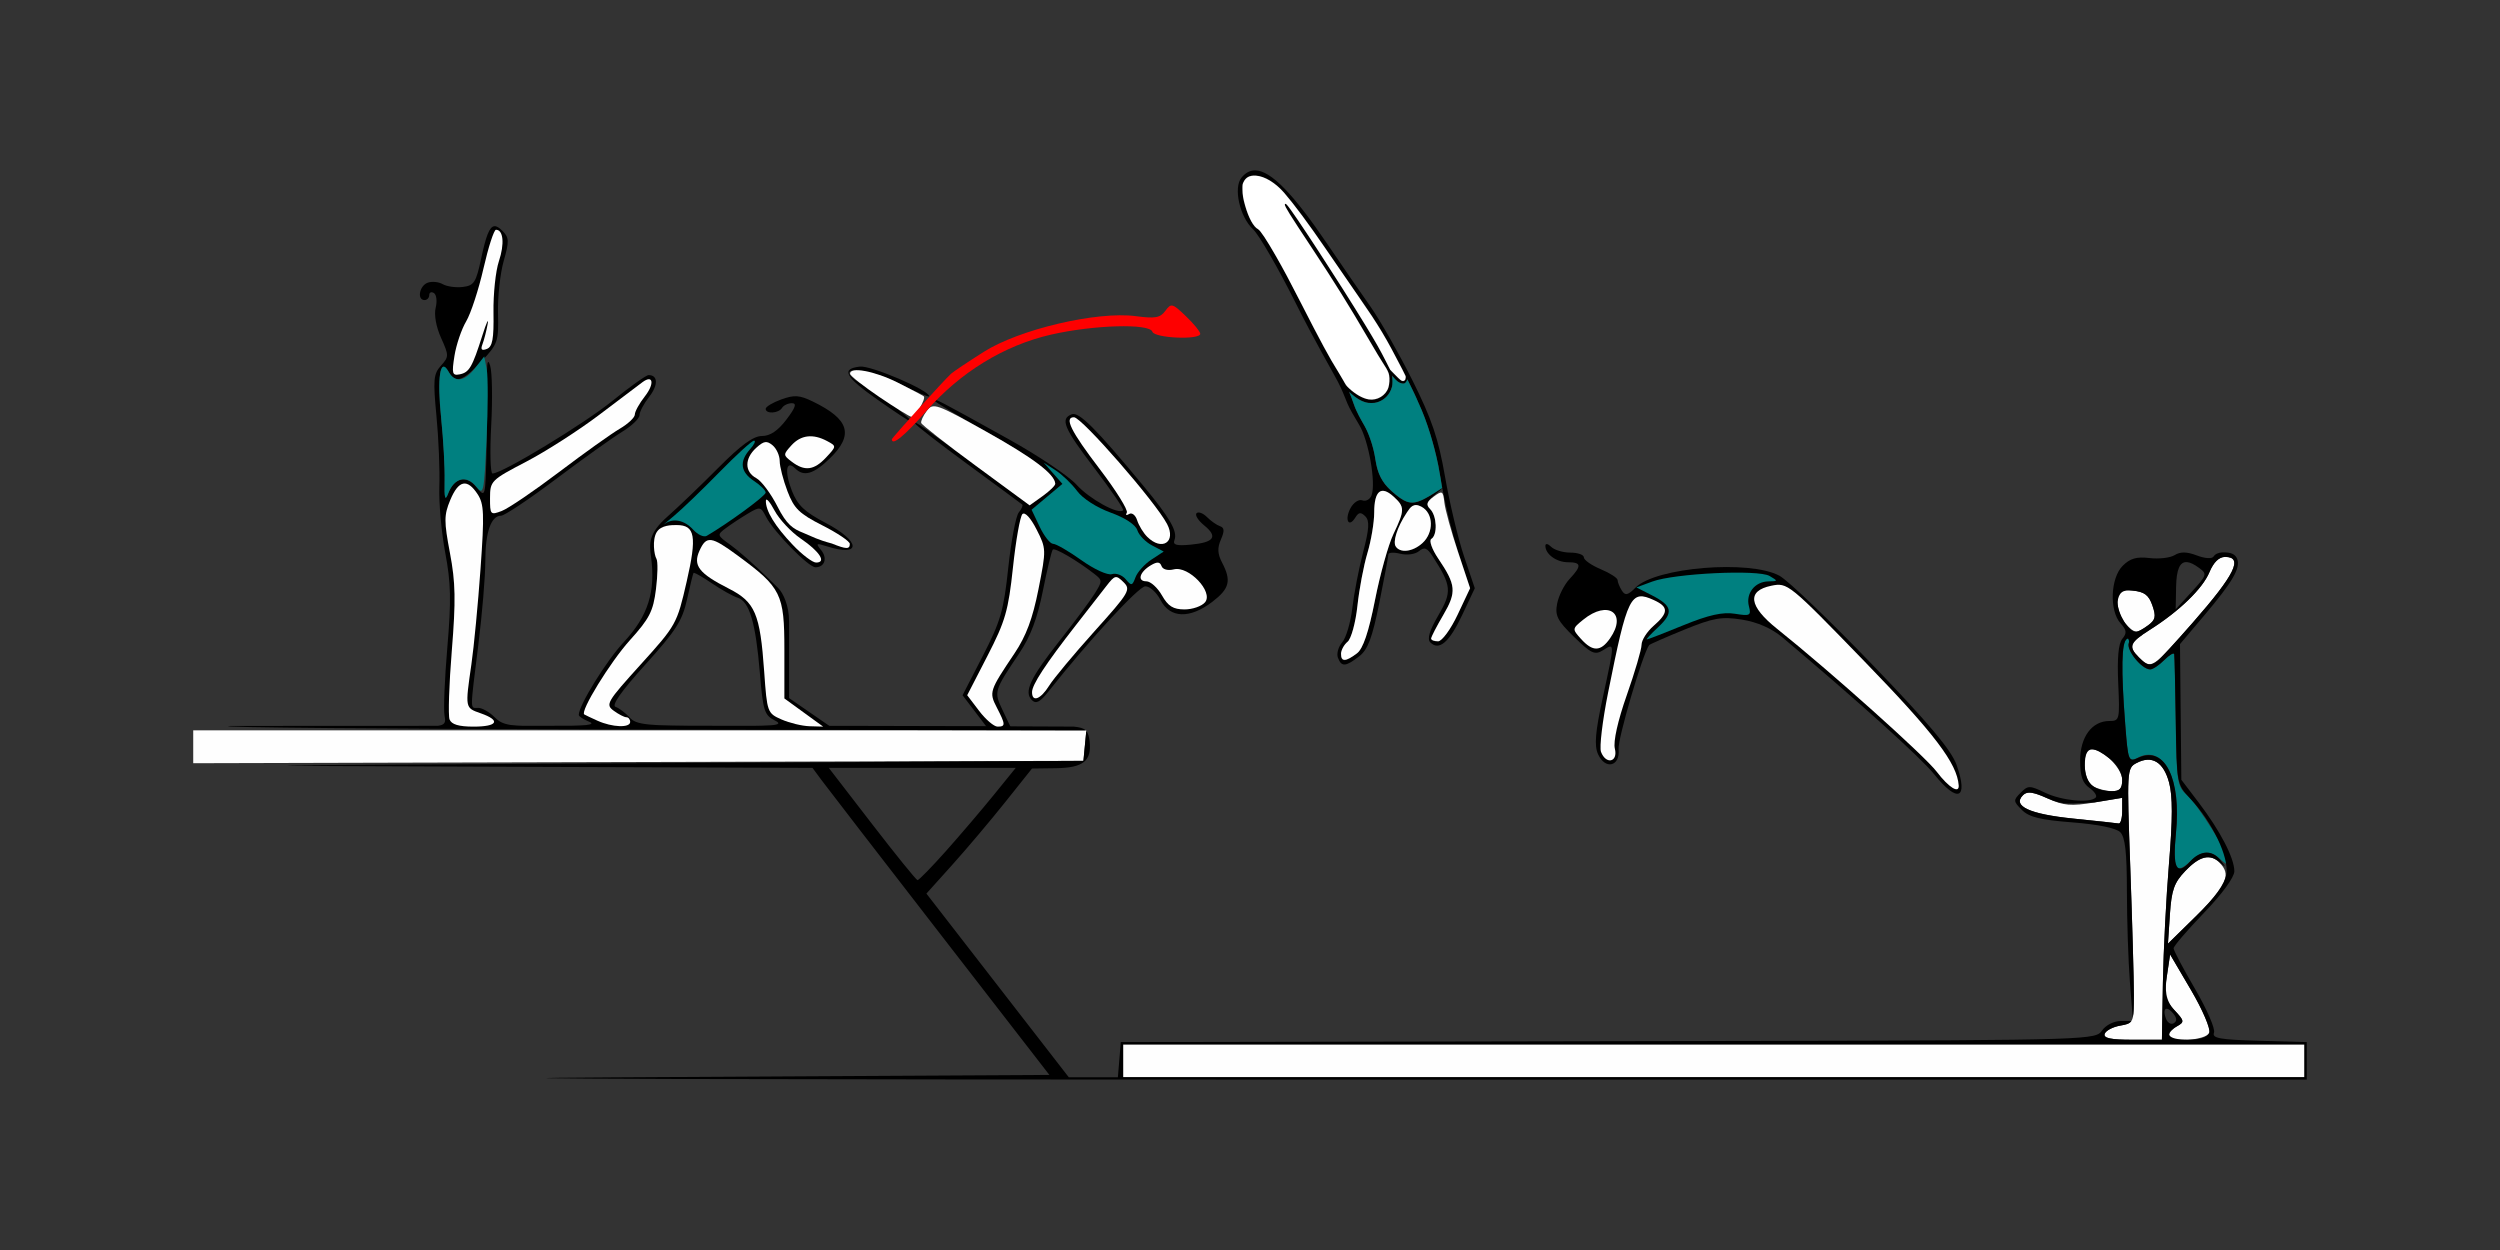 <?xml version="1.0" encoding="UTF-8" standalone="no"?>
<!-- Created with Inkscape (http://www.inkscape.org/) -->

<svg
   xmlns:dc="http://purl.org/dc/elements/1.1/"
   xmlns:cc="http://creativecommons.org/ns#"
   xmlns:rdf="http://www.w3.org/1999/02/22-rdf-syntax-ns#"
   xmlns:svg="http://www.w3.org/2000/svg"
   xmlns="http://www.w3.org/2000/svg"
   xmlns:sodipodi="http://sodipodi.sourceforge.net/DTD/sodipodi-0.dtd"
   xmlns:inkscape="http://www.inkscape.org/namespaces/inkscape"
   id="svg3456"
   version="1.1"
   inkscape:version="0.91 r13725"
   width="500"
   height="250"
   viewBox="0 0 500 250"
   sodipodi:docname="bb910203.svg">
  <rect x="0" y="0" width="500" height="250" fill="#333333" stroke="none"/>
  <defs
     id="defs3460" />
  <sodipodi:namedview
     pagecolor="#b9b9b9"
     bordercolor="#666666"
     borderopacity="1"
     objecttolerance="10"
     gridtolerance="10"
     guidetolerance="10"
     inkscape:pageopacity="0"
     inkscape:pageshadow="2"
     inkscape:window-width="1495"
     inkscape:window-height="976"
     id="namedview3458"
     showgrid="false"
     inkscape:zoom="1.4142136"
     inkscape:cx="256.51765"
     inkscape:cy="108.07615"
     inkscape:window-x="0"
     inkscape:window-y="0"
     inkscape:window-maximized="0"
     inkscape:current-layer="svg3456" />
  <g
     id="g5838"
     transform="translate(84.544,-240.018)">
    <path
       sodipodi:nodetypes="ccccccccccsssssssccccsssscssssssscssssscscsssscscccccccccssssssssssss"
       inkscape:connector-curvature="0"
       id="path3446"
       d="m 140.083,452.184 0,-3.281 148.131,0 88.131,0 0,3.281 0,3.281 -88.131,0 -148.131,0 z m 196.308,-5.391 c 0.214,-0.645 1.616,-1.389 3.115,-1.654 2.655,-0.47 2.727,-0.63 2.727,-6.094 0,-3.086 -0.322,-14.558 -0.716,-25.492 -0.701,-19.463 -0.675,-19.903 1.204,-20.911 3.094,-1.661 5.439,-0.269 6.556,3.89 0.726,2.706 0.722,7.241 -0.015,16.115 -0.564,6.792 -1.115,17.517 -1.224,23.832 l -0.197,11.483 -5.919,0.002 c -4.32,9.4e-4 -5.814,-0.315 -5.53,-1.17 z m 12.851,0.281 c 0,-0.49 0.733,-1.303 1.63,-1.806 1.508,-0.846 1.467,-1.088 -0.539,-3.231 -1.887,-2.015 -2.083,-2.888 -1.51,-6.72 l 0.658,-4.404 4.185,7.123 c 2.302,3.918 3.943,7.754 3.648,8.526 -0.599,1.565 -8.072,2.039 -8.072,0.511 z m 0.197,-24.188 c 0.324,-4.882 0.838,-6.33 3.075,-8.672 2.855,-2.99 4.995,-3.519 6.822,-1.687 2.282,2.289 1.831,4.331 -4.582,10.623 l -5.704,5.596 z m -19.356,-19.156 c -8.719,-0.889 -12.193,-2.503 -10.038,-4.665 0.84,-0.842 1.995,-0.695 4.925,0.631 3.248,1.469 4.668,1.592 9.377,0.811 l 5.549,-0.921 0,2.627 c 0,1.445 -0.315,2.57 -0.701,2.501 -0.386,-0.07 -4.486,-0.512 -9.112,-0.983 z m 3.972,-6.465 c -2.018,-1.179 -2.321,-7.425 -0.36,-7.425 2.358,0 6.201,3.819 6.201,6.162 0,1.743 -0.492,2.269 -2.103,2.247 -1.157,-0.016 -2.839,-0.459 -3.738,-0.984 z m -379.953,-7.889 0,-3.286 89.312,0 89.312,0 -0.293,3.047 -0.293,3.047 -89.019,0.239 -89.019,0.239 z m 389.132,-17.884 c -2.164,-2.17 -1.854,-2.947 2.201,-5.515 5.889,-3.729 10.53,-8.218 11.902,-11.513 0.833,-2 1.919,-3.062 3.132,-3.062 3.711,0 1.984,3.518 -6.444,13.125 -8.25,9.404 -8.317,9.447 -10.791,6.964 z m -2.726,-6.804 c -0.851,-0.943 -1.547,-2.868 -1.547,-4.278 0,-2.325 0.281,-2.536 3.021,-2.27 2.354,0.229 3.226,0.883 3.951,2.963 0.772,2.217 0.626,2.892 -0.863,3.984 -2.311,1.695 -2.703,1.661 -4.562,-0.399 z"
       style="fill:#fefefe" />
    <path
       sodipodi:nodetypes="ccsscssscssssscc"
       inkscape:connector-curvature="0"
       id="path3442"
       d="m 350.67,413.322 c -0.351,-0.569 -0.355,-3.677 -0.011,-6.908 1.132,-10.601 -2.516,-17.622 -7.707,-14.835 -1.757,0.943 -1.882,0.602 -2.449,-6.7 -0.85,-10.953 -0.749,-16.403 0.316,-17.063 0.519,-0.322 0.692,0.033 0.395,0.81 -0.54,1.413 2.6,5.277 4.289,5.277 0.514,0 1.776,-0.844 2.804,-1.875 1.028,-1.031 1.925,-1.559 1.993,-1.172 0.068,0.387 0.201,6.479 0.296,13.539 0.159,11.872 0.323,12.963 2.182,14.531 2.095,1.767 8.613,12.165 8.613,13.739 0,0.497 -0.769,0.205 -1.709,-0.648 -2.262,-2.054 -3.815,-1.957 -6.31,0.394 -1.373,1.294 -2.278,1.599 -2.702,0.911 z"
       style="fill:#007f7f" />
    <path
       sodipodi:nodetypes="csccssscssscccsssscccssscsscccscscccccccccccccscccscccccccsccccssssscccccscccccccccsccccssssccsccsscscsssccsssscccscssssscsssscssccccsscccsccssssccccsssccssssscccccccccccccc"
       inkscape:connector-curvature="0"
       id="path3438"
       d="m 359.879,350.492 c -0.736,0.059 -1.398,0.326 -1.707,0.828 -0.308,0.5 -1.699,0.412 -3.348,-0.213 -2.012,-0.762 -3.281,-0.781 -4.434,-0.068 -0.889,0.55 -3.152,0.815 -5.029,0.59 -2.585,-0.31 -3.89,0.067 -5.375,1.557 -2.441,2.449 -2.686,8.984 -0.43,11.484 1.239,1.373 1.309,1.966 0.367,3.104 -0.785,0.949 -1.052,3.851 -0.822,8.924 0.33,7.279 0.273,7.518 -1.77,7.518 -3.486,0 -5.848,3.198 -5.848,7.916 0,3.098 0.477,4.501 1.863,5.475 1.025,0.72 1.585,1.587 1.246,1.928 -1.158,1.161 -6.778,0.623 -10.105,-0.969 -3.123,-1.493 -3.416,-1.493 -4.908,0.004 -1.494,1.498 -1.479,1.701 0.254,3.439 1.428,1.433 3.697,1.991 10.094,2.484 5.126,0.395 8.755,1.139 9.578,1.965 0.985,0.988 1.326,4.022 1.33,11.811 0.003,5.764 0.275,13.959 0.605,18.213 l 0.547,7.055 c 0.218,-0.837 0.244,-2.169 0.244,-4.49 0,-3.086 -0.323,-14.558 -0.717,-25.492 -0.701,-19.463 -0.674,-19.902 1.205,-20.91 3.094,-1.661 5.438,-0.271 6.555,3.889 0.726,2.706 0.722,7.241 -0.016,16.115 -0.564,6.792 -1.114,17.517 -1.223,23.832 l -0.197,11.482 -5.92,0.002 c -4.32,0.001 -5.813,-0.315 -5.529,-1.17 0.214,-0.645 1.616,-1.389 3.115,-1.654 1.171,-0.207 1.837,-0.355 2.219,-0.924 l -2.105,0 c -1.361,0 -2.994,0.821 -3.729,1.873 -1.294,1.853 -1.622,1.984 -68.791,2.109 l -127.484,0.236 -0.291,3.516 -0.289,3.516 -4.914,0 -4.912,0 -14.236,-18.365 -14.236,-18.365 5.193,-5.775 c 2.856,-3.176 7.608,-8.805 10.561,-12.508 l 5.367,-6.732 4.793,-0.065 c 5.461,-0.073 7.176,-1.45 6.725,-5.398 -0.111,-0.972 -0.296,-1.599 -0.664,-2.029 l -0.279,2.91 -0.293,3.047 -89.252,0.477 c -87.913,0.469 -88.32,0.479 -27.092,0.703 l 62.162,0.227 1.857,2.512 c 1.022,1.381 11.679,15.198 23.686,30.703 l 21.83,28.191 -85.848,0.479 0,-0.002 c -47.216,0.262 22.866,0.474 155.74,0.469 l 181.588,-0.008 0,-3.75 0,-3.75 -9.537,-0.266 c -7.887,-0.221 -9.447,-0.502 -9.016,-1.629 0.287,-0.749 -1.416,-4.675 -3.781,-8.723 -2.366,-4.048 -4.301,-7.712 -4.301,-8.141 0,-0.429 2.733,-3.62 6.074,-7.092 3.619,-3.76 6.076,-7.121 6.076,-8.314 0,-2.644 -2.814,-8.069 -7.117,-13.725 l -3.484,-4.578 -0.135,-13.566 -0.135,-13.566 4.838,-5.723 c 5.686,-6.724 7.3,-9.487 6.602,-11.312 -0.354,-0.924 -1.222,-1.381 -3.016,-1.307 z m -227.168,35.734 0.014,-0.137 -0.125,0 c 0.042,0.04 0.073,0.092 0.111,0.137 z m -0.111,-0.137 c -0.465,-0.44 -1.195,-0.632 -2.395,-0.75 -56.131,-0.291 -112.459,-0.137 -168.658,-0.137 l -0.143,0.01 c -4.273,0.291 32.526,0.607 81.775,0.703 z m 227.869,-34.688 c 3.711,0 1.985,3.518 -6.443,13.125 -3.393,3.867 -6.593,7.342 -7.111,7.721 -1.389,1.015 -2.052,0.879 -3.682,-0.756 -2.164,-2.17 -1.852,-2.948 2.203,-5.516 5.889,-3.729 10.53,-8.217 11.902,-11.512 0.833,-2 1.918,-3.062 3.131,-3.062 z m -7.65,1.037 c 0.645,0.038 1.448,0.423 2.424,1.139 l 0.002,0 c 1.681,1.233 1.617,1.446 -1.447,4.799 l -3.207,3.51 0.086,-4.537 c 0.064,-3.402 0.722,-4.993 2.143,-4.91 z m -10.836,5.701 c 2.354,0.229 3.224,0.883 3.949,2.963 0.772,2.217 0.628,2.892 -0.861,3.984 -0.986,0.723 -2.068,1.314 -2.404,1.314 -1.455,0 -3.705,-3.639 -3.705,-5.992 0.242,-1.837 1.014,-2.535 3.021,-2.27 z m -0.84,9.557 c -0.254,0 0.295,0.345 0.072,0.928 -0.54,1.413 2.601,5.277 4.289,5.277 0.514,0 1.775,-0.844 2.803,-1.875 1.028,-1.031 1.924,-1.559 1.992,-1.172 0.068,0.387 0.209,6.398 0.312,13.359 0.187,12.592 0.201,12.671 2.92,15.559 4.371,4.643 7.726,11.645 7.201,15.029 -0.311,2.006 -2.225,4.668 -6.068,8.438 l -5.615,5.506 0.391,-5.859 c 0.325,-4.882 0.837,-6.33 3.074,-8.672 2.888,-3.024 4.929,-3.502 7.01,-1.641 1.115,0.997 1.125,0.927 0.072,-0.469 -1.632,-2.163 -4.062,-2.078 -6.129,0.213 -2.677,2.967 -3.516,1.32 -2.828,-5.551 1.097,-10.957 -2.177,-17.642 -7.457,-15.229 -2.043,0.934 -2.1,0.796 -2.682,-6.701 -0.847,-10.913 -0.743,-16.362 0.32,-17.021 0.13,-0.081 0.238,-0.119 0.322,-0.119 z m -7.252,22.201 c 0.801,8.1e-4 1.959,0.635 3.543,1.885 1.452,1.146 2.463,2.877 2.463,4.219 0,1.743 -0.493,2.27 -2.104,2.248 -3.666,-0.05 -5.373,-1.696 -5.373,-5.176 0,-2.131 0.44,-3.177 1.471,-3.176 z m -252.682,3.691 18.699,0 18.701,0 -4.373,5.391 c -2.405,2.965 -6.72,8.028 -9.59,11.25 -2.87,3.222 -5.429,5.842 -5.686,5.82 -0.257,-0.021 -4.356,-5.084 -9.109,-11.25 z m 239.99,4.955 c 0.801,-0.046 1.938,0.324 3.77,1.152 3.248,1.469 4.607,0.983 9.377,0.811 l 5.551,-0.922 0,2.627 c 0,1.445 -0.316,2.571 -0.701,2.502 -0.386,-0.07 -4.487,-0.513 -9.113,-0.984 -8.719,-0.889 -12.192,-2.502 -10.037,-4.664 0.315,-0.316 0.674,-0.494 1.154,-0.521 z m 28.281,32.369 4.184,7.123 c 2.302,3.918 3.943,7.754 3.648,8.525 -0.353,0.924 -1.82,1.402 -4.303,1.402 -3.962,0 -4.881,-1.156 -2.139,-2.695 1.508,-0.846 1.468,-1.088 -0.539,-3.23 -1.887,-2.015 -1.879,-4.252 -1.51,-6.721 z m -0.652,10.859 c 0.31,0.019 0.751,0.314 1.26,0.93 0.764,0.924 0.804,1.537 0.127,1.957 -0.543,0.336 -1.246,-0.066 -1.562,-0.895 -0.493,-1.289 -0.34,-2.024 0.176,-1.992 z m -208.746,7.129 148.131,0 88.131,0 0,3.281 0,3.281 -88.131,0 -148.131,0 0,-3.281 z"
       style="fill:#000000" />
    <path
       inkscape:connector-curvature="0"
       id="path5716"
       d="m 224.87,348.842 c -0.208,-0.035 -0.338,0.078 -0.338,0.346 0,1.669 2.221,3.28 4.521,3.28 2.711,-10e-6 2.776,0.721 0.304,3.361 -1.05,1.121 -2.161,3.32 -2.468,4.886 -0.475,2.42 0.033,3.424 3.375,6.683 3.455,3.369 4.163,3.691 5.833,2.645 2.337,-1.464 2.339,-1.648 -0.078,9.461 -1.509,6.936 -1.735,9.633 -0.951,11.359 1.444,3.179 4.464,2.439 4.103,-1.005 -0.206,-1.961 4.812,-19.06 6.109,-20.816 0.125,-0.17 3.286,-1.556 7.023,-3.081 5.826,-2.378 7.475,-2.666 11.558,-2.018 3.064,0.486 5.949,1.756 8.094,3.564 15.292,12.885 27.695,24.072 30.32,27.349 4.726,5.899 6.912,5.008 4.505,-1.837 -1.042,-2.964 -5.538,-8.317 -16.905,-20.125 -8.516,-8.847 -16.855,-16.826 -18.531,-17.733 -5.955,-3.221 -24.727,-1.689 -28.75,2.346 -1.57,1.575 -2.094,1.694 -2.77,0.623 -0.458,-0.726 -0.841,-1.669 -0.848,-2.094 -0.008,-0.425 -1.529,-1.407 -3.381,-2.183 -1.852,-0.776 -3.367,-1.838 -3.367,-2.362 0,-0.524 -1.212,-0.953 -2.693,-0.953 -1.481,0 -3.212,-0.521 -3.847,-1.158 -0.321,-0.322 -0.608,-0.504 -0.816,-0.539 z"
       style="fill:#000000" />
    <path
       id="path5393"
       d="m 302.796,394.358 c -2.42,-3.183 -21.362,-20.138 -31.939,-28.589 -5.661,-4.523 -6.075,-7.59 -1.16,-8.598 3.288,-0.675 3.492,-0.51 18.755,15.232 13.898,14.333 18.428,20.299 18.745,24.688 0.127,1.756 -1.985,0.445 -4.401,-2.733 z"
       style="fill:#fefefe"
       inkscape:connector-curvature="0" />
    <path
       id="path5389"
       d="m 235.656,390.392 c -0.344,-0.899 0.292,-6.217 1.412,-11.819 3.884,-19.417 4.502,-20.666 9.167,-18.534 2.968,1.356 2.954,2.522 -0.061,5.152 -1.322,1.153 -2.405,2.853 -2.405,3.776 0,0.923 -1.331,5.461 -2.958,10.085 -1.797,5.107 -2.733,9.302 -2.386,10.69 0.676,2.701 -1.766,3.274 -2.77,0.65 z"
       style="fill:#fefefe"
       inkscape:connector-curvature="0" />
    <path
       id="path5375"
       d="m 231.664,367.813 c -1.797,-1.992 -1.791,-2.048 0.438,-3.859 4.953,-4.024 8.872,-1.292 5.361,3.737 -1.871,2.679 -3.462,2.713 -5.799,0.123 z"
       style="fill:#fefefe"
       inkscape:connector-curvature="0" />
    <path
       id="path3634"
       d="m 247.069,365.471 c 3.145,-2.924 2.884,-4.288 -1.225,-6.385 l -3.101,-1.583 3.159,-1.17 c 4.446,-1.647 21.189,-2.449 23.464,-1.123 1.729,1.008 1.718,1.059 -0.23,1.087 -2.702,0.039 -4.564,2.41 -3.898,4.965 0.487,1.869 0.237,2.003 -2.807,1.507 -2.418,-0.394 -5.26,0.24 -10.28,2.292 -3.816,1.56 -7.11,2.838 -7.319,2.84 -0.21,0.002 0.797,-1.092 2.237,-2.43 z"
       style="fill:#008080"
       inkscape:connector-curvature="0" />
    <path
       id="path5726"
       d="m 14.326,285.26 c -1,0.1 -1.693,2.022 -2.65,6.512 -1.012,4.747 -1.413,5.366 -3.652,5.637 -1.384,0.167 -3.196,-0.084 -4.027,-0.559 -0.831,-0.475 -2.198,-0.6 -3.037,-0.277 -1.647,0.634 -2.13,3.459 -0.592,3.459 0.514,-10e-6 0.934,-0.446 0.934,-0.992 0,-0.546 0.424,-0.732 0.939,-0.412 0.516,0.32 0.674,1.636 0.352,2.926 -0.353,1.411 0.075,3.816 1.074,6.039 1.594,3.546 1.592,3.768 -0.023,5.559 -1.491,1.653 -1.594,2.801 -0.896,10.076 0.433,4.516 0.693,10.868 0.578,14.115 -0.115,3.247 0.418,9.218 1.184,13.268 1.136,6.007 1.212,9.478 0.414,18.854 -0.538,6.32 -0.792,12.461 -0.566,13.646 0.39,2.045 0.098,2.171 -5.742,2.479 -2.592,0.146 48.43,0.263 118.945,0.297 l 0,-0.541 -0.023,0 -1.582,-3.328 c -1.746,-3.673 -1.709,-3.798 3.326,-11.303 2.286,-3.407 3.636,-6.978 4.752,-12.561 0.858,-4.29 1.75,-7.989 1.982,-8.223 0.413,-0.414 4.882,2.205 8.305,4.867 1.642,1.278 1.643,1.43 0.041,3.984 -0.916,1.461 -4.068,5.699 -7.006,9.416 -5.883,7.445 -7.175,10.217 -5.52,11.85 0.827,0.815 1.635,0.394 3.316,-1.734 7.988,-10.107 17.988,-20.974 19.352,-21.029 0.886,-0.036 2.263,1.201 3.061,2.748 1.883,3.653 5.857,3.79 10.344,0.357 3.467,-2.653 3.857,-4.218 1.959,-7.857 -0.906,-1.737 -0.966,-2.931 -0.23,-4.613 0.747,-1.708 0.7,-2.367 -0.184,-2.662 -0.646,-0.216 -1.817,-1.037 -2.604,-1.826 -0.786,-0.789 -1.725,-1.137 -2.086,-0.773 -0.361,0.364 0.322,1.457 1.518,2.43 2.805,2.282 2.029,3.409 -2.656,3.857 -2.877,0.275 -3.65,0.061 -3.279,-0.906 0.666,-1.74 -0.856,-4.382 -6.316,-10.975 -9.439,-11.396 -12.792,-14.743 -14.221,-14.193 -2.386,0.919 -1.611,2.747 4.625,10.922 3.315,4.345 5.851,8.074 5.637,8.289 -0.928,0.931 -6.758,-2.281 -9.328,-5.139 -1.542,-1.715 -7.64,-5.802 -13.551,-9.086 -14.094,-7.829 -14.953,-8.278 -14.953,-7.783 0,0.231 4.721,3.059 10.492,6.285 9.379,5.243 13.682,8.494 13.775,10.406 0.017,0.352 -1.125,1.466 -2.539,2.477 l -2.572,1.836 -8.877,-6.535 c -13.43,-9.887 -14.018,-10.296 -14.018,-9.809 -10e-7,0.249 4.731,3.921 10.514,8.16 5.783,4.24 10.679,7.851 10.881,8.025 0.202,0.174 -0.107,0.892 -0.688,1.594 -0.58,0.701 -1.524,5.667 -2.096,11.037 -0.917,8.607 -1.521,10.696 -5.094,17.639 l -4.053,7.877 2.389,3.139 2.387,3.141 -15.596,0 -15.598,0 -4.141,-2.857 -4.141,-2.857 0,-9.934 0,-5.48 c 0,-3.043 -1.156,-5.574 -2.17,-6.588 l -2.27,-2.232 c -2.442,-2.403 -5.7,-5.27 -7.242,-6.371 -2.749,-1.963 -2.766,-2.029 -0.934,-3.396 1.028,-0.767 3.005,-2.071 4.393,-2.896 2.411,-1.434 2.572,-1.405 3.613,0.635 1.521,2.978 8.495,10.104 9.889,10.104 1.863,-10e-6 2.457,-1.838 1.117,-3.457 -1.099,-1.329 -0.975,-1.415 1.088,-0.756 7.06,2.257 6.936,-0.934 -0.182,-4.67 -4.258,-2.235 -5.601,-3.521 -6.752,-6.459 -1.496,-3.82 -1.125,-6.236 0.678,-4.428 1.713,1.718 3.685,1.153 6.904,-1.977 4.877,-4.742 3.96,-7.841 -3.379,-11.402 -2.665,-1.293 -3.705,-1.362 -6.309,-0.418 -1.715,0.622 -3.117,1.467 -3.117,1.879 0,1.075 2.585,0.927 3.271,-0.188 0.318,-0.516 1.204,-0.938 1.971,-0.938 1.026,0 0.737,0.866 -1.1,3.281 -1.708,2.246 -3.252,3.281 -4.893,3.281 -1.715,0 -4.188,1.801 -8.688,6.328 -3.46,3.48 -8.05,7.884 -10.203,9.785 -3.832,3.384 -3.648,5.41 -3.297,7.973 0.964,7.033 -0.576,11.909 -5.398,17.08 -3.523,3.778 -9.047,12.701 -9.047,14.613 0,0.292 0.945,0.913 2.102,1.379 1.468,0.592 -0.788,0.867 -7.477,0.908 -8.38,0.052 -9.812,-0.176 -11.447,-1.816 -1.028,-1.031 -2.5,-1.875 -3.271,-1.875 -1.691,0 -1.691,1.041 0.008,-12.621 0.767,-6.168 1.395,-13.683 1.395,-16.701 0,-5.817 1.142,-9.115 3.158,-9.115 0.673,0 5.601,-3.288 10.949,-7.309 5.348,-4.02 11.301,-8.275 13.229,-9.453 1.928,-1.178 3.504,-2.682 3.504,-3.344 0,-0.662 0.868,-2.312 1.93,-3.666 1.837,-2.342 1.785,-4.354 -0.113,-4.354 -0.483,0 -3.719,2.306 -7.189,5.125 -5.699,4.629 -22.087,14.562 -24.025,14.562 -0.431,0 -0.549,-4.324 -0.264,-9.609 0.285,-5.285 0.191,-10.664 -0.209,-11.953 -0.509,-1.641 -0.695,-0.658 -0.621,3.281 0.058,3.094 0.004,9.574 -0.121,14.4 -0.225,8.69 -0.244,8.755 -1.951,6.641 -2.022,-2.505 -4.451,-1.992 -5.689,1.203 -0.639,1.647 -0.801,1.068 -0.721,-2.557 0.057,-2.578 -0.251,-8.134 -0.684,-12.348 -0.853,-8.314 -0.221,-12.434 1.449,-9.449 1.376,2.458 2.805,2.018 6.609,-2.037 3.275,-3.492 3.441,-3.974 3.301,-9.609 -0.081,-3.263 0.428,-7.964 1.131,-10.447 1.139,-4.024 1.111,-4.681 -0.256,-6.053 -0.635,-0.637 -1.153,-0.967 -1.607,-0.922 z M -1.387,385.588 c 0.004,-2.6e-4 -0.024,2.5e-4 -0.02,0 l 0,0.002 c 0.008,-4.4e-4 0.011,-0.002 0.02,-0.002 z m 88.822,-72.252 c -3.858,0.448 -3.006,2.031 3.586,6.664 3.341,2.349 6.284,4.289 6.541,4.312 0.981,0.09 -6.216,-5.526 -9.111,-7.109 -7.31,-3.997 -0.582,-4.259 7.27,-0.283 3.069,1.554 5.58,2.615 5.58,2.357 0,-1.211 -11.642,-6.199 -13.865,-5.941 z m -33.164,41.25 c 0.41,0.092 1.872,0.946 3.533,2.076 1.898,1.292 4.234,2.599 5.191,2.904 2.348,0.748 3.595,4.966 4.43,14.992 0.639,7.674 0.898,8.492 3.035,9.574 1.972,0.999 0.007,1.173 -12.617,1.119 -13.135,-0.057 -15.139,-0.269 -16.473,-1.744 -0.835,-0.924 -2.096,-1.876 -2.803,-2.117 -0.856,-0.292 1.13,-3.113 5.949,-8.449 6.135,-6.793 7.405,-8.776 8.346,-13.039 0.61,-2.765 1.196,-5.154 1.301,-5.309 0.013,-0.019 0.049,-0.02 0.107,-0.008 z"
       style="fill:#000000"
       inkscape:connector-curvature="0" />
    <path
       id="path5407"
       d="m 5.367,383.907 c -0.302,-0.79 -0.1,-6.975 0.449,-13.744 0.815,-10.052 0.748,-13.629 -0.366,-19.519 -1.21,-6.399 -1.203,-7.597 0.061,-10.631 1.656,-3.976 3.387,-4.34 5.47,-1.151 1.287,1.971 1.363,3.93 0.578,14.949 -0.497,6.974 -1.317,15.551 -1.823,19.06 -1.27,8.814 -1.291,8.703 1.847,9.801 4.093,1.431 3.428,2.672 -1.431,2.672 -2.942,0 -4.403,-0.439 -4.784,-1.437 z"
       style="fill:#fefefe"
       inkscape:connector-curvature="0" />
    <path
       id="path5405"
       d="m 34.947,384.158 c -1.285,-0.582 -2.47,-1.144 -2.633,-1.25 -0.898,-0.58 5.198,-10.504 9.123,-14.851 3.931,-4.354 4.662,-5.788 5.215,-10.225 0.353,-2.838 0.395,-5.563 0.092,-6.055 -0.462,-0.75 -0.869,-3.8 0.037,-5.304 0.899,-1.493 3.104,-1.443 4.009,-1.443 3.693,0 4.086,2.228 1.997,11.327 -1.939,8.448 -2.072,8.688 -9.172,16.533 -6.812,7.527 -7.107,8.032 -5.421,9.269 0.981,0.72 2.124,1.308 2.54,1.308 0.416,0 0.756,0.422 0.756,0.938 0,1.227 -3.586,1.091 -6.542,-0.248 z"
       style="fill:#fefefe"
       inkscape:connector-curvature="0" />
    <path
       id="path5403"
       d="m 71.774,383.917 c -2.845,-1.252 -2.903,-1.412 -3.479,-9.555 -0.825,-11.66 -1.799,-13.941 -7.108,-16.639 -5.958,-3.029 -7.177,-4.609 -5.835,-7.564 1.39,-3.06 2.338,-2.935 7.7,1.014 8.649,6.369 9.279,7.643 9.279,18.767 l 0,9.766 3.879,2.818 3.879,2.818 -2.71,-0.076 c -1.491,-0.042 -4.012,-0.65 -5.604,-1.35 z"
       style="fill:#fefefe"
       inkscape:connector-curvature="0" />
    <path
       id="path5401"
       d="m 111.286,382.203 -2.388,-3.14 4.053,-7.876 c 3.578,-6.953 4.175,-9.026 5.099,-17.691 0.575,-5.398 1.424,-10.195 1.887,-10.658 0.498,-0.499 1.65,0.749 2.825,3.059 1.959,3.852 1.964,4.006 0.388,11.967 -1.164,5.879 -2.464,9.358 -4.798,12.836 -5.028,7.494 -5.114,7.759 -3.527,10.837 1.756,3.407 1.771,3.805 0.139,3.805 -0.71,0 -2.365,-1.413 -3.679,-3.14 z"
       style="fill:#fefefe"
       inkscape:connector-curvature="0" />
    <path
       id="path5399"
       d="m 121.863,378.443 c 0,-1.482 2.699,-5.606 8.745,-13.362 2.366,-3.036 5.123,-6.574 6.125,-7.863 1.711,-2.2 1.921,-2.247 3.427,-0.766 1.511,1.486 1.173,2.057 -5.828,9.844 -4.087,4.546 -8.154,9.426 -9.037,10.844 -1.713,2.75 -3.432,3.403 -3.432,1.303 z"
       style="fill:#fefefe"
       inkscape:connector-curvature="0" />
    <path
       id="path5391"
       d="m 147.841,359.088 c -0.876,-1.544 -2.277,-2.807 -3.115,-2.807 -1.893,0 -1.363,-1.87 0.911,-3.214 1.26,-0.744 1.81,-0.701 2.125,0.166 0.248,0.685 1.271,0.957 2.464,0.657 2.965,-0.746 7.955,4.509 6.245,6.577 -0.655,0.792 -2.507,1.437 -4.114,1.434 -2.266,-0.005 -3.281,-0.637 -4.515,-2.813 z"
       style="fill:#fefefe"
       inkscape:connector-curvature="0" />
    <path
       id="path5387"
       d="m 74.033,349.015 c -3.577,-3.754 -5.465,-6.845 -5.401,-8.845 0.021,-0.678 0.802,0.202 1.733,1.957 0.932,1.755 3.299,4.286 5.26,5.625 3.785,2.585 5.185,4.779 3.048,4.779 -0.71,0 -2.798,-1.582 -4.64,-3.516 z"
       style="fill:#fefefe"
       inkscape:connector-curvature="0" />
    <path
       id="path5383"
       d="m 81.824,348.72 c -2.98,-0.799 -3.615,-1.266 -5.739,-2.139 -2.029,-0.808 -3.287,-1.601 -5.124,-5.237 -1.301,-2.576 -3.208,-5.135 -4.236,-5.688 -2.385,-1.28 -2.393,-3.923 -0.019,-6.079 1.515,-1.376 2.109,-1.466 3.271,-0.499 0.781,0.65 1.419,2.065 1.419,3.145 0,1.08 0.699,3.799 1.553,6.042 1.323,3.476 2.359,4.487 7.009,6.842 3.001,1.52 5.457,3.179 5.457,3.687 0,1.106 -0.689,1.092 -3.591,-0.075 z"
       style="fill:#fefefe"
       inkscape:connector-curvature="0" />
    <path
       id="path5381"
       d="m 144.888,347.369 c -0.774,-0.776 -1.676,-2.259 -2.003,-3.295 -0.328,-1.036 -1.051,-1.601 -1.607,-1.256 -0.556,0.345 -0.764,0.225 -0.461,-0.267 0.303,-0.492 -2.155,-4.442 -5.463,-8.778 -5.737,-7.519 -7.115,-10.305 -5.099,-10.305 1.538,0 16.291,16.918 18.615,21.348 1.897,3.616 -1.043,5.501 -3.982,2.553 z"
       style="fill:#fefefe"
       inkscape:connector-curvature="0" />
    <path
       id="path5379"
       d="m 13.462,339.617 c 0.01,-3.401 0.198,-3.59 7.2,-7.242 3.954,-2.062 10.534,-6.281 14.622,-9.375 4.087,-3.094 7.977,-6.032 8.643,-6.529 2.179,-1.627 2.494,0.279 0.473,2.856 -1.087,1.386 -1.976,3.005 -1.976,3.597 0,0.593 -1.367,1.878 -3.037,2.855 -1.671,0.978 -7.125,4.871 -12.12,8.652 -4.996,3.781 -10.147,7.28 -11.449,7.776 -2.27,0.866 -2.365,0.76 -2.356,-2.59 z"
       style="fill:#fefefe"
       inkscape:connector-curvature="0" />
    <path
       id="path5377"
       d="m 110.642,333.189 c -5.908,-4.342 -10.832,-8.2 -10.943,-8.573 -0.111,-0.373 0.392,-1.467 1.118,-2.429 1.257,-1.667 1.822,-1.47 11.862,4.143 9.423,5.268 13.733,8.521 13.826,10.434 0.017,0.352 -1.128,1.467 -2.545,2.48 l -2.577,1.84 z"
       style="fill:#fefefe"
       inkscape:connector-curvature="0" />
    <path
       id="path5373"
       d="m 73.808,332.36 c -1.738,-1.319 -1.741,-1.42 -0.089,-3.251 1.9,-2.106 4.325,-2.401 7.172,-0.872 1.885,1.012 1.884,1.03 -0.224,3.281 -2.411,2.575 -4.275,2.804 -6.859,0.842 z"
       style="fill:#fefefe"
       inkscape:connector-curvature="0" />
    <path
       id="path5371"
       d="m 91.321,319.414 c -3.177,-2.153 -5.805,-4.231 -5.841,-4.618 -0.14,-1.511 4.907,-0.584 9.545,1.753 2.682,1.351 5.015,2.581 5.185,2.732 0.505,0.45 -1.718,4.192 -2.445,4.117 -0.367,-0.038 -3.267,-1.831 -6.444,-3.984 z"
       style="fill:#fefefe"
       inkscape:connector-curvature="0" />
    <path
       id="path3638"
       d="m 6.35,311.185 c 0.354,-2.22 1.406,-5.321 2.338,-6.892 0.932,-1.571 2.49,-6.335 3.463,-10.588 0.973,-4.253 2.097,-7.733 2.499,-7.734 1.48,-0.004 1.744,2.83 0.586,6.287 -0.655,1.955 -1.142,6.579 -1.083,10.275 0.085,5.265 -0.204,6.841 -1.335,7.276 -1.041,0.401 -1.283,0.136 -0.868,-0.948 0.316,-0.827 0.779,-2.625 1.028,-3.995 0.249,-1.37 -0.217,-0.382 -1.035,2.196 -2.038,6.423 -2.637,7.449 -4.566,7.829 -1.472,0.29 -1.593,-0.15 -1.027,-3.707 z"
       style="fill:#fefefe"
       inkscape:connector-curvature="0" />
    <path
       id="path5417"
       d="m 140.605,355.874 c -0.687,-0.83 -1.932,-1.293 -2.766,-1.027 -0.849,0.27 -3.538,-0.959 -6.107,-2.791 -2.525,-1.801 -5.07,-3.274 -5.655,-3.274 -0.585,0 -1.794,-1.534 -2.685,-3.409 l -1.621,-3.409 3.083,-2.584 3.083,-2.584 -1.869,-2.121 -1.869,-2.121 2.383,1.536 c 1.311,0.845 3.244,2.703 4.296,4.13 1.106,1.5 3.927,3.319 6.691,4.314 2.898,1.044 5.003,2.429 5.348,3.519 0.313,0.989 1.63,2.356 2.926,3.037 l 2.357,1.239 -2.472,1.624 c -1.359,0.893 -2.787,2.481 -3.173,3.527 -0.637,1.726 -0.818,1.763 -1.951,0.393 z"
       style="fill:#008080"
       inkscape:connector-curvature="0" />
    <path
       id="path5415"
       d="m 54.086,345.946 c -1.724,-1.911 -4.046,-2.381 -5.68,-1.15 -0.514,0.387 0.336,-0.352 1.889,-1.641 1.552,-1.289 5.608,-5.191 9.012,-8.672 3.404,-3.48 6.531,-6.328 6.948,-6.328 0.417,0 0.062,0.771 -0.789,1.714 -2.187,2.424 -1.921,4.559 0.79,6.341 1.285,0.845 2.336,1.893 2.336,2.33 0,0.648 -7.441,6.105 -11.791,8.648 -0.574,0.335 -1.796,-0.224 -2.715,-1.243 z"
       style="fill:#008080"
       inkscape:connector-curvature="0" />
    <path
       id="path5411"
       d="m 4.383,336.125 c 0.057,-2.578 -0.25,-8.135 -0.682,-12.348 -0.853,-8.314 -0.221,-12.433 1.449,-9.449 1.282,2.292 3.176,2.045 5.323,-0.693 l 1.83,-2.334 0.498,2.568 c 0.274,1.412 0.259,7.705 -0.032,13.984 -0.507,10.919 -0.599,11.331 -2.114,9.453 -1.888,-2.339 -4.346,-1.73 -5.55,1.376 -0.639,1.647 -0.802,1.067 -0.722,-2.557 z"
       style="fill:#008080"
       inkscape:connector-curvature="0" />
    <path
       inkscape:connector-curvature="0"
       id="path3632"
       d="m 93.826,327.875 c 0,-0.275 10.29,-11.67 11.833,-13.103 0.431,-0.4 3.383,-2.376 6.561,-4.391 7.113,-4.511 22.662,-8.161 30.386,-7.133 3.89,0.518 4.896,0.337 5.921,-1.062 1.162,-1.587 1.404,-1.524 4.108,1.068 1.58,1.514 2.873,3.096 2.873,3.516 0,1.281 -9.148,0.89 -9.58,-0.41 -0.565,-1.697 -11.799,-1.367 -20.327,0.597 -9.313,2.145 -18.094,7.522 -24.803,15.188 -4.391,5.017 -6.973,7.139 -6.973,5.731 z"
       style="fill:#fe0000" />
    <path
       sodipodi:nodetypes="ssssssscsssssssssscssssscccssssscssscccccccccscsscccssscccssscccccscsccccsscscscssscccssscccccsscssssccccssc"
       inkscape:connector-curvature="0"
       id="path5730"
       d="m 166.518,274.096 c -1.05,-0.02 -1.957,0.47 -2.758,1.439 -1.667,2.015 -0.367,7.85 2.302,10.337 1.202,1.12 5.068,7.815 8.592,14.877 3.524,7.062 7.439,13.82 8.332,15.529 0.864,1.653 1.28,2.808 2.003,4.553 0.335,0.809 1.359,2.606 2.316,4.181 1.883,3.097 3.379,11.665 2.457,14.074 -0.313,0.818 -1.14,1.268 -1.839,0.999 -0.699,-0.269 -1.766,0.438 -2.37,1.569 -1.239,2.322 -0.361,4.027 0.965,1.874 0.667,-1.083 1.109,-1.139 1.995,-0.25 0.886,0.889 0.792,2.469 -0.422,7.125 -0.858,3.291 -1.834,8.338 -2.17,11.215 -0.335,2.877 -1.245,5.964 -2.023,6.86 -0.778,0.896 -1.164,2.287 -0.856,3.091 0.716,1.873 1.526,1.819 4.258,-0.289 1.728,-1.333 2.612,-3.689 4.018,-10.68 0.992,-4.933 1.807,-9.297 1.813,-9.699 0.005,-0.402 1.083,-0.463 2.394,-0.133 1.332,0.335 2.977,0.105 3.729,-0.521 1.075,-0.895 1.633,-0.676 2.764,1.084 3.754,5.838 3.866,7.032 1.11,11.75 -1.783,3.051 -2.285,4.739 -1.611,5.415 1.746,1.752 3.797,-0.008 6.374,-5.475 l 2.524,-5.354 -2.142,-6.347 c -1.178,-3.491 -2.89,-10.66 -3.804,-15.931 -1.326,-7.642 -2.652,-11.56 -6.543,-19.337 -2.684,-5.364 -6.438,-11.965 -8.344,-14.669 -1.906,-2.704 -5.79,-8.34 -8.631,-12.525 -6.831,-10.062 -11.284,-14.705 -14.435,-14.764 z m -0.353,1.003 c 1.629,-0.091 3.853,0.99 5.786,3.061 1.586,1.7 5.209,6.515 8.051,10.7 2.842,4.185 6.715,9.803 8.606,12.485 0.932,1.321 1.839,2.731 2.701,4.133 0.094,0.15 0.137,0.201 0.264,0.414 0.023,0.038 0.047,0.083 0.069,0.121 0.909,1.504 1.722,2.961 2.421,4.304 0.898,1.658 1.775,3.344 2.594,4.972 -0.047,0.489 -0.139,0.971 -0.571,0.991 -0.549,-0.018 -1.165,-0.841 -1.559,-1.211 -0.599,-0.613 -0.817,-0.705 -1.116,-1.252 -0.099,-0.181 -0.186,-0.321 -0.271,-0.452 -0.422,-0.931 -1.094,-2.254 -1.97,-3.818 -3.775,-6.744 -17.995,-28.771 -18.574,-28.771 -0.552,0 -0.023,0.872 6.347,10.462 2.954,4.446 7.395,11.615 9.87,15.931 1.637,2.855 3.031,5.146 3.898,6.442 0.001,0.002 8.4e-4,0.004 0.002,0.006 0.071,0.141 0.161,0.295 0.269,0.46 0.608,1.053 0.532,3.14 -0.137,4.193 -0.669,1.053 -1.83,1.698 -3.113,1.698 -1.271,0 -2.604,-0.749 -3.608,-1.516 -0.796,-0.608 -1.274,-1.108 -1.482,-1.334 -0.337,-0.647 -0.729,-1.366 -1.266,-2.265 -0.672,-1.018 -1.183,-1.877 -1.716,-2.82 -1.577,-2.729 -3.489,-6.377 -6.109,-11.562 -3.91,-7.738 -7.733,-14.31 -8.497,-14.604 -1.678,-0.646 -3.786,-7.21 -2.986,-9.301 0.358,-0.936 1.121,-1.414 2.098,-1.468 z m 27.663,39.968 c 0.559,0.742 1.403,1.77 2.417,1.651 0.438,-0.11 0.541,-0.538 0.682,-0.868 0.63,1.265 1.247,2.521 1.758,3.624 0.131,0.283 0.244,0.562 0.347,0.84 1.789,3.68 3.692,9.747 4.516,15.15 0.638,4.185 2.232,10.89 3.543,14.901 l 2.384,7.294 -2.505,5.308 c -1.377,2.92 -3.131,5.31 -3.898,5.31 -1.872,-2e-5 -1.79,-0.412 1.048,-5.271 2.685,-4.596 2.56,-5.99 -1.015,-11.275 -1.266,-1.871 -1.881,-3.623 -1.381,-3.933 1.27,-0.788 1.12,-4.602 -0.234,-5.96 -0.88,-0.883 -0.721,-1.479 0.711,-2.667 0.825,-0.684 1.869,-1.574 1.8,-1.594 -0.072,-0.021 -1.313,0.868 -2.53,1.59 -3.426,2.032 -4.517,1.902 -7.714,-0.917 -1.878,-1.657 -2.866,-3.604 -3.238,-6.386 -0.294,-2.201 -1.316,-5.287 -2.271,-6.858 -0.635,-1.044 -1.09,-1.886 -1.373,-2.556 -0.008,-0.014 -0.025,-0.028 -0.032,-0.042 -0.711,-1.393 -0.742,-2.185 -1.611,-4.088 0.259,0.237 0.252,0.242 0.581,0.533 1.182,1.047 2.451,1.777 3.915,1.777 1.453,0 2.78,-0.736 3.541,-1.934 0.621,-0.977 0.909,-2.21 0.557,-3.63 z m -1.674,23.122 c 0.551,0.051 1.219,0.427 1.997,1.133 2.283,2.072 2.282,2.691 -0.008,7.492 -1.014,2.127 -2.671,8.065 -3.684,13.195 -1.268,6.425 -2.391,9.745 -3.608,10.67 -0.972,0.739 -2.088,1.357 -2.479,1.373 -1.207,0.051 -0.784,-2.53 0.604,-3.686 0.723,-0.602 1.605,-3.823 1.962,-7.159 0.356,-3.336 1.257,-8.101 2.003,-10.587 0.746,-2.486 1.357,-6.14 1.357,-8.118 0,-2.969 0.643,-4.427 1.855,-4.314 z m 6.513,2.976 c 0.29,-0.012 0.62,0.082 1.015,0.293 2.475,1.329 2.549,5.098 0.262,7.175 -3.202,2.907 -6.922,1.433 -4.979,-1.974 1.923,-3.372 2.447,-5.442 3.703,-5.495 z"
       style="fill:#000000" />
    <path
       id="path5397"
       d="m 183.663,370.771 c 0,-0.721 0.592,-1.803 1.315,-2.405 0.723,-0.602 1.606,-3.824 1.962,-7.16 0.356,-3.336 1.258,-8.1 2.004,-10.586 0.746,-2.486 1.356,-6.14 1.356,-8.118 0,-4.318 1.361,-5.441 3.852,-3.18 2.283,2.072 2.282,2.691 -0.007,7.492 -1.014,2.127 -2.672,8.064 -3.684,13.194 -1.268,6.425 -2.39,9.745 -3.608,10.67 -2.256,1.714 -3.19,1.741 -3.19,0.093 z"
       style="fill:#fefefe"
       inkscape:connector-curvature="0" />
    <path
       id="path5395"
       d="m 201.678,367.733 c 0,-0.299 1.1,-2.426 2.443,-4.726 2.685,-4.596 2.559,-5.991 -1.016,-11.275 -1.266,-1.871 -1.881,-3.623 -1.381,-3.932 1.27,-0.788 1.121,-4.601 -0.233,-5.959 -0.88,-0.883 -0.721,-1.443 0.711,-2.503 1.7,-1.257 1.868,-1.164 2.13,1.185 0.157,1.403 1.378,5.832 2.713,9.843 l 2.428,7.293 -2.504,5.31 c -1.377,2.92 -3.132,5.31 -3.898,5.31 -0.767,0 -1.394,-0.245 -1.394,-0.544 z"
       style="fill:#fefefe"
       inkscape:connector-curvature="0" />
    <path
       id="path5385"
       d="m 194.579,349.275 c -0.532,-0.864 0.152,-3.629 2.29,-6.831 0.67,-1.003 1.304,-1.934 2.876,-1.09 2.475,1.329 2.486,5.202 0.199,7.279 -1.934,1.756 -4.491,2.062 -5.365,0.643 z"
       style="fill:#fefefe"
       inkscape:connector-curvature="0" />
    <path
       inkscape:connector-curvature="0"
       id="path5761"
       d="m 197.521,340.503 c -0.832,-0.1 -1.691,-0.566 -2.987,-1.622 -0.756,-0.616 -1.696,-1.542 -2.075,-2.044 -1.039,-1.378 -1.549,-2.696 -1.912,-4.936 -0.247,-1.524 -0.58,-2.84 -1.057,-4.176 -0.452,-1.267 -0.822,-2.054 -1.539,-3.273 -0.459,-0.781 -1.08,-1.992 -1.368,-2.668 -0.095,-0.222 -0.324,-0.837 -0.511,-1.367 -0.283,-0.806 -0.427,-1.184 -0.736,-1.925 -0.015,-0.035 0.184,0.122 0.441,0.349 0.962,0.849 1.912,1.41 2.799,1.652 0.397,0.108 0.528,0.123 1.143,0.124 0.589,0.001 0.753,-0.014 1.073,-0.102 1.515,-0.414 2.654,-1.571 3.065,-3.114 0.082,-0.308 0.099,-0.49 0.099,-1.087 4e-5,-0.395 -0.015,-0.808 -0.034,-0.919 l -0.034,-0.202 0.142,0.179 c 0.078,0.099 0.327,0.363 0.553,0.588 0.312,0.31 0.492,0.448 0.746,0.574 0.34,0.168 0.727,0.245 0.951,0.189 0.191,-0.048 0.398,-0.261 0.525,-0.542 l 0.122,-0.269 0.452,0.904 c 0.611,1.221 1.27,2.615 1.532,3.241 0.119,0.284 0.341,0.788 0.493,1.121 1.389,3.028 2.833,7.67 3.679,11.828 0.166,0.814 0.815,4.59 0.792,4.603 -0.006,0.003 -0.394,0.255 -0.861,0.559 -2.932,1.906 -4.281,2.479 -5.494,2.333 z"
       style="fill:#008080;fill-opacity:1;stroke:none;stroke-width:0.5;stroke-miterlimit:4;stroke-dasharray:none" />
    <path
       inkscape:connector-curvature="0"
       id="path5763"
       d="m 189.217,319.897 c -1.178,-0.18 -2.683,-1.028 -3.95,-2.226 -0.538,-0.508 -0.622,-0.624 -1.157,-1.585 -0.317,-0.57 -0.812,-1.408 -1.101,-1.861 -1.514,-2.38 -3.513,-6.078 -7.338,-13.569 -2.256,-4.42 -3.507,-6.763 -5.035,-9.433 -1.852,-3.237 -3.101,-5.118 -3.558,-5.363 -0.923,-0.494 -1.882,-2.233 -2.58,-4.684 -0.416,-1.459 -0.535,-2.195 -0.539,-3.315 -0.003,-0.974 -8.3e-4,-0.987 0.197,-1.405 0.461,-0.972 1.228,-1.379 2.457,-1.304 1.775,0.109 3.928,1.419 5.701,3.469 1.988,2.299 4.966,6.309 8.191,11.033 2.478,3.629 4.861,7.09 6.74,9.79 3.941,5.662 5.399,8.093 8.655,14.431 0.722,1.405 0.732,1.431 0.677,1.712 -0.031,0.157 -0.058,0.301 -0.059,0.321 -0.01,0.129 -0.287,0.313 -0.471,0.313 -0.293,0 -0.553,-0.209 -1.627,-1.307 l -0.923,-0.944 -0.753,-1.49 c -1.25,-2.474 -2.117,-4.005 -4.238,-7.482 -5.338,-8.747 -14.518,-22.827 -15.659,-24.016 -0.243,-0.253 -0.427,-0.273 -0.427,-0.046 0,0.419 0.857,1.797 5.305,8.526 4.652,7.039 7.494,11.599 11.263,18.071 1.535,2.636 2.834,4.791 3.357,5.568 0.535,0.796 0.849,1.458 0.936,1.977 0.121,0.719 0.053,1.811 -0.153,2.451 -0.51,1.584 -2.229,2.623 -3.914,2.365 z"
       style="fill:#ffffff;fill-opacity:1;stroke:none;stroke-width:0.5;stroke-miterlimit:4;stroke-dasharray:none" />
  </g>
</svg>
